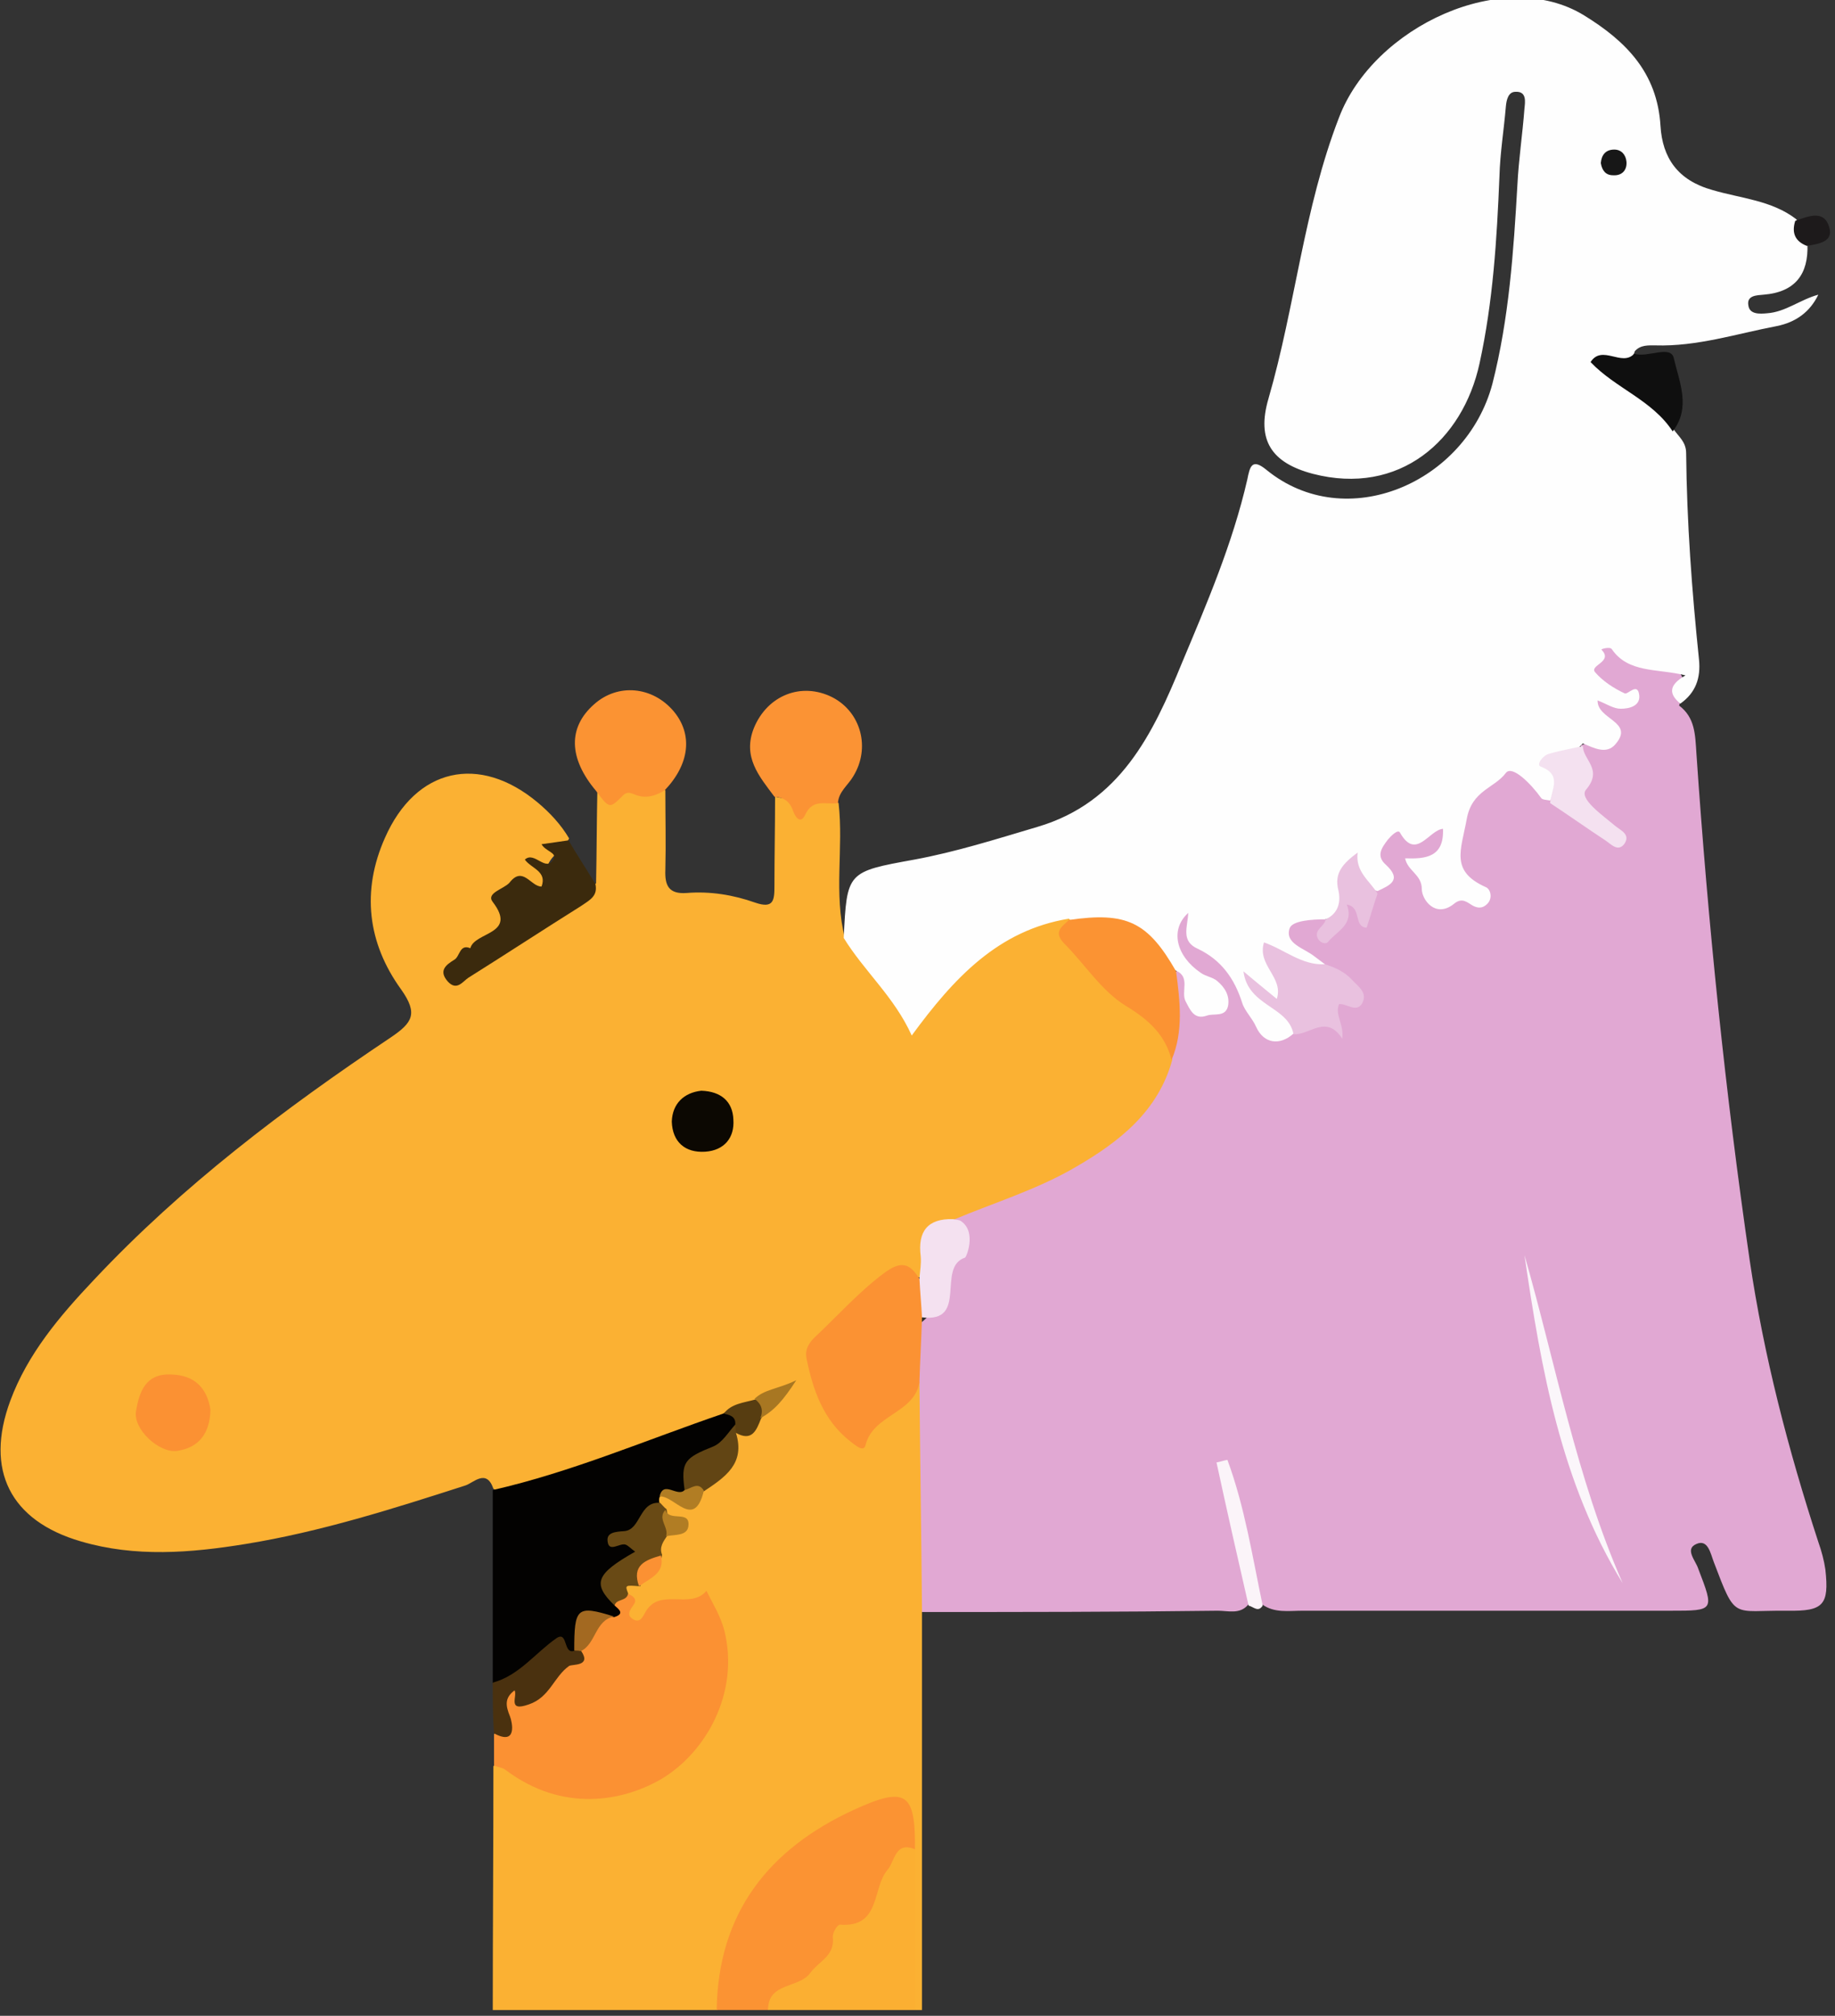 <svg width="286" height="314" viewBox="0 0 286 314" fill="none" xmlns="http://www.w3.org/2000/svg">
<rect x="0" y="0" width="286" height="314" fill="#333333" stroke="none"/>
<g clip-path="url(#clip0_58:2452)">
<path d="M143.702 251.1C143.702 271.8 143.702 292.5 143.702 313.1C143.402 313.1 143.002 313.1 142.702 313.1C141.102 311.4 141.102 309.2 141.102 307C141.102 301.2 140.902 295.4 141.202 289.6C141.402 280.8 140.302 280 132.402 283.9C122.002 288.9 115.502 297.1 113.302 308.5C113.002 310.1 113.102 311.9 111.802 313.1C100.102 313.1 88.502 313.1 76.802 313.1C76.802 300.4 76.902 287.8 76.902 275.1C79.202 273.7 80.602 275.8 82.302 276.5C90.102 280 97.602 279.6 104.402 274.4C110.402 269.8 112.902 263.4 111.802 255.9C110.902 249.6 108.302 248.5 102.502 251.3C97.902 253.5 97.902 253.5 96.802 248.7C96.202 246.8 97.602 246.4 98.902 245.8C100.902 245.1 102.102 243.9 102.002 241.6C102.102 240.4 102.502 239.4 103.502 238.7C106.002 237.5 103.802 236.7 103.302 235.8C102.902 235.2 102.602 234.6 102.502 233.9C102.502 233.4 102.702 233 103.102 232.7C105.102 231.4 107.802 235.6 109.402 231.8C112.002 229.3 114.002 226.5 114.702 222.9C117.202 223.9 117.002 221.3 118.002 220.3C118.902 219.4 119.802 218.4 120.902 217.5C119.702 217.7 118.802 218.6 117.702 218.9C115.902 219.5 114.202 220.3 112.502 221.2C103.302 225.5 93.602 228.5 84.002 231.5C81.802 232.2 79.402 233.7 76.902 231.9C75.802 228.7 73.802 231 72.502 231.4C61.302 235 50.002 238.6 38.302 240.5C29.702 241.9 21.102 242.6 12.602 240.1C1.602 236.9 -2.398 229 1.602 218.2C4.302 210.9 9.302 205 14.602 199.4C28.402 184.7 44.302 172.7 60.902 161.6C64.302 159.3 65.202 157.9 62.502 154.1C57.302 146.9 56.302 138.8 60.002 130.5C64.802 119.6 74.702 117.4 83.802 125C85.702 126.6 87.402 128.4 88.702 130.6C87.702 132.7 84.602 133.6 85.202 136.9C85.502 138.6 83.702 138.2 82.602 137.9C80.402 137.3 79.002 138.5 79.202 140.3C79.702 145.3 76.502 147.4 72.902 149.4C72.302 149.7 71.802 150.1 71.602 151.6C78.902 146.7 86.102 142.5 92.902 137.6C93.002 132.8 93.002 128 93.102 123.2C96.702 124.2 100.202 121.2 103.702 123.1C103.702 127.2 103.802 131.4 103.702 135.5C103.602 137.9 104.202 139.3 107.002 139.1C110.702 138.8 114.302 139.4 117.702 140.6C120.602 141.6 120.702 140.2 120.702 138C120.702 133.4 120.802 128.7 120.802 124.1C124.002 125 127.602 123.2 130.702 125.1C131.502 132.1 129.902 139.2 131.702 146.2C135.602 148.3 137.902 152 140.202 155.6C141.802 158.1 142.902 158.4 144.902 156C149.402 150.6 154.502 145.9 161.202 143.4C163.002 142.7 164.802 141.5 166.802 142.9C167.002 145.5 167.902 147.9 170.002 149.3C173.702 151.8 175.902 155.9 180.002 158.1C182.802 159.6 182.902 162.7 183.502 165.5C181.902 174 175.402 178.4 168.802 182.4C162.602 186.2 155.802 188.8 148.902 191C144.102 191.7 145.802 196.2 144.302 198.9C139.202 198.8 129.902 205.1 127.902 210C126.602 213.1 129.902 221.3 132.902 222.7C134.402 223.4 135.102 222.5 135.702 221.6C137.402 219.3 140.202 218.3 141.902 216C143.402 214 144.302 215.3 144.902 217C145.802 227 145.302 237.1 145.202 247.1C145.202 248.5 144.802 249.9 143.702 251.1Z" fill="#FBB133"/>
<path d="M111.703 313.1C111.903 298 119.803 288 133.103 281.9C141.203 278.2 142.703 279.2 142.603 288.1C140.203 289.6 139.403 292.2 138.203 294.5C136.803 297.3 136.803 301.3 132.203 301.3C131.903 301.3 131.603 301.7 131.503 302C129.903 308.2 124.003 309.9 119.603 313.2C117.003 313.1 114.303 313.1 111.703 313.1Z" fill="#FB9333"/>
<path d="M119.703 313.1C119.703 308.7 124.503 309.8 126.303 307.3C127.603 305.5 130.103 304.7 129.803 301.8C129.703 301.1 130.503 299.8 130.903 299.8C137.303 300.3 135.903 294.1 138.303 291.3C139.503 289.9 139.503 286.7 142.703 288.1C142.703 296.4 142.703 304.8 142.703 313.1C135.003 313.1 127.303 313.1 119.703 313.1Z" fill="#FBAF32"/>
<path d="M143.703 251.1C143.603 239.2 143.403 227.2 143.303 215.3C141.503 212.5 142.103 209.5 142.603 206.6C147.703 204 145.903 197.8 149.303 194.2C150.303 193.1 149.003 191.4 148.603 190C155.003 187.3 161.703 185.3 167.803 181.7C174.503 177.8 180.503 173.1 182.703 165.1C182.503 160.8 181.603 156.4 182.803 152.1C183.303 151.1 184.003 150.4 185.003 151.5C185.803 152.4 185.803 153.6 186.203 154.7C186.503 155.7 187.003 156.6 188.203 156.6C188.503 156.6 188.903 156.4 189.003 156.1C189.503 154.9 188.703 154.2 187.903 153.7C185.603 152 183.903 149.8 182.403 147.4C181.303 145.7 181.003 144 182.803 142.5C184.203 141.4 185.403 141.2 186.303 143.2C189.203 149 194.603 153.1 197.203 159.2C197.903 160.8 199.603 161.4 201.403 160.4C203.103 158.3 206.003 159.1 208.003 156.4C210.103 153.6 209.303 153.3 207.403 152.1C206.803 151.7 206.203 151.5 205.703 151.1C204.803 150.6 204.103 150 203.303 149.5C201.403 148.2 199.103 146.7 200.203 144.1C201.303 141.6 203.903 142.2 206.203 142.6C207.403 144.7 208.103 143.9 208.703 142.1C209.803 138.7 211.003 139.9 212.503 142C213.103 140.9 212.903 139.3 214.003 138.3C215.503 137.1 214.603 135.6 214.503 134.2C214.203 130.7 216.003 129 219.403 129.4C220.403 129.5 221.303 129.6 222.303 129.3C223.503 128.9 225.003 127.9 225.703 129.7C226.203 131 225.403 132.2 224.803 133.4C224.103 134.7 220.703 134 222.403 137.4C224.003 140.6 226.303 139.7 228.703 139.6C229.203 139.6 229.703 139.7 229.903 139C229.503 137.6 228.003 137.3 227.003 136.6C226.203 136 225.403 135.4 225.203 134.3C224.703 131.2 231.303 120.5 234.303 119.7C235.903 119.3 237.203 120.1 238.403 120.9C239.703 121.9 240.703 123.3 242.203 124.1C244.903 125.7 247.503 127.5 250.103 129.2C246.503 125.4 246.503 125.4 246.403 116.1C248.303 115.3 252.203 115.7 248.703 111.8C248.003 111.1 247.703 109.9 248.703 109.2C250.003 108.3 251.103 109.5 252.403 109.9C250.803 108.9 249.403 107.7 248.103 106.4C246.303 104.7 247.503 103 248.403 101.5C249.603 99.6 251.203 100.3 252.703 101.2C254.103 102.1 255.403 103.3 257.103 103.3C261.903 103.3 263.503 105.4 261.703 109.9C264.203 111.8 264.203 114.4 264.403 117.4C266.203 143.8 268.903 170.2 272.703 196.3C274.903 211.2 278.703 225.8 283.403 240.2C283.903 241.6 284.303 243.1 284.503 244.5C285.103 250 284.203 251 278.603 250.9C269.903 250.8 270.603 252.5 267.103 243.3C266.603 242 266.203 239.7 264.403 240.5C262.503 241.3 264.303 243.1 264.703 244.4C267.203 250.9 267.203 250.9 260.403 250.9C241.303 250.9 222.103 250.9 203.003 250.9C200.903 250.9 198.603 251.3 196.703 249.9C193.303 244.5 193.803 237.9 191.803 233.1C192.603 237 194.003 241.9 194.903 246.8C195.103 247.9 195.503 249.1 194.503 250C193.203 251.5 191.403 250.9 189.803 250.9C174.503 251.1 159.103 251.1 143.703 251.1Z" fill="#E1A8D3"/>
<path d="M206.6 143.2C204.5 143.2 201.4 143.4 201 144.6C200.2 147 203.3 147.7 204.9 149C205.4 149.4 206 149.8 206.5 150.2C206.7 152.3 205.3 151.7 204.3 151.4C202.4 151 200.8 149.7 198.8 149.2C199 151.5 201.4 153.5 199.6 155.7C198.6 156.9 197.6 155.2 196.6 154.8C198.5 156.7 202.5 156.9 201.6 161C199.5 162.9 197 162.6 195.8 160C195.2 158.6 194 157.5 193.6 156.2C192.4 152.4 190.3 149.5 186.7 147.8C184 146.6 185.1 144.4 185.2 142.2C182.3 144.8 183.3 148.9 187.1 151.5C187.9 152.1 189 152.2 189.7 152.8C190.9 153.8 191.7 155.1 191.4 156.7C191 158.5 189.2 157.8 188.1 158.2C186.1 158.9 185.5 157.3 184.8 156C184 154.5 185.6 152.2 183.3 151.2C182.2 151.1 181.4 150.4 180.9 149.6C178.4 145.8 174.7 144.3 170.3 144.3C169 144.3 167.6 144.3 166.6 143.1C155.6 144.9 148.7 152.3 142.1 161.3C139.4 155.3 134.7 151.3 131.5 146.1C132 135.8 132 135.8 142.5 133.9C149 132.7 155.3 130.7 161.7 128.8C174.6 125 179.7 114.3 184.2 103.3C188.1 94 192.1 84.7 194.4 74.7C194.8 72.7 195.1 71.3 197.4 73.2C209.8 83.3 228.5 75.2 232.6 59.8C235.2 49.6 235.9 39.2 236.5 28.8C236.7 24.8 237.3 20.9 237.6 16.9C237.7 15.9 238 14.2 236.2 14.3C235.1 14.3 234.8 15.5 234.7 16.6C234.4 20.2 233.8 23.8 233.7 27.5C233.3 37.3 232.7 47 230.6 56.6C228 68.6 218.1 77.3 204.6 73.8C198.2 72.1 195.8 68.6 197.7 62.1C201.9 47.6 203.2 32.5 208.7 18.3C214.1 4.1 234.4 -5.3 246.9 2.4C253.4 6.4 258.3 11.3 258.8 19.6C259.1 24.6 261.5 28.1 266.9 29.6C271.3 30.9 276.1 31.2 279.9 34.1C280.9 35.2 281.7 36.4 281.7 38C281.9 42.7 279.8 45.5 274.9 45.9C273.8 46 272.2 46 272.5 47.6C272.7 49 274.3 48.9 275.4 48.8C278.3 48.6 280.5 46.7 283.4 45.9C282.1 48.6 279.9 50.2 276.9 50.8C270.6 52 264.5 54 258 53.8C256.9 53.8 255.7 53.7 254.8 54.7C254.3 56.7 252.3 55.9 250.9 56.7C253.7 58.4 255.8 60.8 258.5 62.4C260.3 63.4 261.3 64.7 260.8 66.8C261.6 68 262.8 68.8 262.8 70.6C262.9 81.3 263.7 92.1 264.8 102.7C265.1 105.6 264.3 107.9 261.9 109.6C260.2 108.2 259.9 106.8 262.7 105.2C258.3 104.1 253.8 104.9 251.2 101.1C250.9 100.7 249.5 101.1 249.6 101.2C251.5 103.1 247.7 103.6 248.6 104.7C249.8 106.1 251.5 107.2 253.2 108C253.7 108.3 255.3 106.1 255.5 108.4C255.6 110 253.9 110.4 252.6 110.4C251.5 110.4 250.5 109.7 249 109.1C248.9 112.1 254.8 112.4 251.8 115.9C250.4 117.6 248.4 116.5 246.7 115.8C245.3 117.6 241.1 117.9 243.9 121.8C244.4 122.5 242.2 123.6 241.6 124.7C241.1 124.6 240.4 124.6 240.2 124.3C238.7 122.2 235.7 119.1 234.7 120.4C232.9 122.8 229.4 123.1 228.6 127.6C227.7 132.5 226 135.7 231.6 138.2C232.3 138.5 232.7 139.9 231.8 140.8C231.1 141.5 230.4 141.5 229.6 141.1C228.7 140.6 227.9 139.7 226.6 140.8C223.7 143.1 221.6 140.1 221.6 138.5C221.6 136.2 219.4 135.7 219 133.7C222.1 133.8 225.1 133.6 224.9 129.1C222.7 129.3 220.7 134.1 218.2 129.7C217.9 129.1 216.8 130.2 216.3 130.8C215.4 132 214.4 133.3 216 134.7C218.6 137.1 216.6 137.9 214.7 138.8C212.4 138.2 211.3 136.5 210.7 134.5C208.7 137.3 211.2 141.9 206.6 143.2Z" fill="#FEFEFE"/>
<path d="M97.7 248.2C98.5 248.5 99.4 249 98.8 249.9C98.2 250.8 97.5 251.6 98.8 252.3C99.8 252.8 100.2 251.8 100.6 251.1C102.8 247.2 107.6 250.8 110.1 247.8C111.1 249.8 112.3 251.7 112.9 254C115.3 263.7 110 273 103.1 277.1C97.1 280.6 87.7 282.4 78.8 275.7C78.3 275.3 77.6 275.3 77 275C77 273.4 77 271.7 77 270.1C78.3 269.2 78.1 267.9 78.1 266.5C78.1 264.4 78.3 262.3 81.5 263.5C84.1 264.4 84.9 261.8 86.1 260.5C87.4 259.1 88.6 257.6 90.3 256.7C92 255.2 91.5 251.9 94.5 251.3C95.2 250.9 95.4 250.1 95.6 249.4C95.7 248.4 96.9 248.7 97.7 248.2Z" fill="#FB9133"/>
<path d="M95.801 250.1C96.501 250.7 97.401 251.4 95.701 251.9C90.801 250.7 91.201 255.3 89.401 257.6C86.701 256.1 84.401 257.9 83.401 259.7C81.701 262.7 79.601 262.9 76.801 262.2C76.801 252.2 76.801 242.2 76.801 232.1C89.101 229.3 100.701 224.3 112.701 220.2C114.301 219.1 114.901 220 115.201 221.5C114.201 223.8 113.201 225.9 110.501 226.8C108.201 227.6 107.701 229.9 107.501 232.1C106.501 234.9 104.101 231.5 102.801 233.2C102.701 233.5 102.701 233.8 102.801 234.2C102.001 235.8 100.501 237 99.701 238.6C99.401 239.2 96.101 239.2 99.201 241C100.801 241.9 98.901 243.2 97.901 243.9C95.801 245.4 94.401 247.2 95.801 250.1Z" fill="#030201"/>
<path d="M130.602 125.1C128.802 125.4 126.702 124.3 125.502 126.9C124.802 128.4 124.002 127.4 123.602 126.3C123.102 124.8 122.102 124.2 120.702 124.1C118.302 120.9 115.702 117.9 117.502 113.4C119.602 108.3 124.902 106.2 129.702 108.6C134.202 110.9 135.702 116.5 133.002 120.9C132.202 122.3 130.702 123.3 130.602 125.1Z" fill="#FB9334"/>
<path d="M103.603 123.1C102.303 123.9 100.903 124.4 99.303 123.9C98.603 123.7 97.903 123.1 97.103 123.9C95.003 126 95.003 126 92.903 123.2C88.603 118.1 88.503 113.3 92.603 109.7C96.303 106.4 101.703 106.9 105.003 110.8C108.003 114.4 107.503 119 103.603 123.1Z" fill="#FB9333"/>
<path d="M92.802 137.7C93.202 139.6 91.902 140.2 90.602 141.1C84.702 144.8 78.902 148.6 73.002 152.3C72.102 152.9 71.202 154.4 69.802 152.9C68.302 151.2 69.502 150.3 70.802 149.5C71.702 149 71.602 147 73.302 147.7C74.002 145.1 80.702 145.6 76.802 140.5C75.702 139.1 78.502 138.5 79.402 137.5C81.502 134.8 82.702 138.1 84.402 138.1C85.302 135.7 82.802 135.3 81.802 133.9C83.302 132.5 85.102 136 86.302 133.8C86.802 132.8 85.002 132.6 84.402 131.5C85.902 131.3 87.202 131.1 88.602 130.9C89.902 133.1 91.402 135.4 92.802 137.7Z" fill="#3B2A0D"/>
<path d="M260.702 67.2C257.502 62.3 251.802 60.5 247.902 56.4C249.702 53.6 252.802 57.2 254.702 55.1C256.802 55.8 260.502 53.6 260.902 55.9C261.702 59.4 263.602 63.5 260.702 67.2Z" fill="#0F0F0F"/>
<path d="M76.801 262.1C80.901 261 83.401 257.5 86.701 255.2C88.601 253.9 87.701 257.9 89.601 257.1C90.001 256.7 90.301 256.7 90.601 257.2C92.201 259.6 89.201 259.2 88.701 259.5C86.301 261.2 85.701 264.4 82.401 265.5C79.001 266.7 80.701 264.2 80.201 263.3C78.601 264.5 78.801 265.7 79.501 267.4C79.801 268.2 80.701 272 77.001 270C76.801 267.5 76.801 264.8 76.801 262.1Z" fill="#4A310F"/>
<path d="M194.602 250.1C192.902 242.7 191.202 235.2 189.602 227.8C190.202 227.7 190.702 227.5 191.302 227.4C194.002 234.7 195.202 242.5 196.802 250.1C196.102 251.2 195.402 250.3 194.602 250.1Z" fill="#FBF4F9"/>
<path d="M281.603 38.3C279.803 37.6 279.203 36.3 279.803 34.4C281.803 33.7 284.303 32.6 285.103 35.4C285.803 37.7 283.403 38 281.603 38.3Z" fill="#1D1A1B"/>
<path d="M143.701 205.2C143.601 208.6 143.401 211.9 143.301 215.3C142.501 220.2 136.101 220.3 134.901 225.1C134.601 226.3 133.301 225.1 132.501 224.5C128.301 221.2 126.701 216.5 125.701 211.6C125.401 210.1 126.201 209 127.201 208.1C130.701 204.8 133.901 201.2 137.801 198.3C140.501 196.3 141.801 196.8 143.301 199.2C145.701 201 145.201 203.1 143.701 205.2Z" fill="#FB9233"/>
<path d="M166.602 143.3C175.602 142 178.902 143.6 183.302 151.3C183.902 155.9 184.502 160.6 182.602 165.1C181.602 161.2 179.102 158.9 175.502 156.7C171.702 154.4 169.102 150.2 165.802 146.9C164.102 145.1 165.602 144.3 166.602 143.3Z" fill="#FB9333"/>
<path d="M32.802 219.6C32.702 223.3 31.002 225.5 27.602 226C24.802 226.4 20.702 222.6 21.202 219.8C21.702 216.8 22.702 213.9 26.702 214.1C30.402 214.2 32.302 216.3 32.802 219.6Z" fill="#FB9133"/>
<path d="M143.701 205.2C143.601 203.2 143.401 201.2 143.301 199.1C143.401 198 143.601 196.8 143.501 195.7C143.001 191.8 144.601 189.8 148.501 189.9C149.001 190 149.601 190 149.901 190.3C152.201 192 150.601 195.9 150.401 195.9C145.901 197.4 151.001 206.1 143.701 205.2Z" fill="#F4E1F0"/>
<path d="M109.303 169.9C112.403 170 114.203 171.6 114.303 174.4C114.503 177.2 112.903 179.2 109.903 179.4C106.803 179.6 104.803 177.9 104.703 174.7C104.803 171.9 106.603 170.2 109.303 169.9Z" fill="#0C0802"/>
<path d="M95.8 250.1C92.3 246.7 92.8 245.2 99 241.7C98.4 241.3 98 240.8 97.5 240.6C96.6 240.3 94.9 241.9 94.7 240.1C94.5 238.7 95.9 238.6 97.3 238.5C99.9 238.3 99.6 233.8 102.9 234.1C103.2 234.4 103.5 234.8 103.9 235.1C104 236.5 105.2 237.8 104 239.2C103.4 240.1 102.7 241 103.2 242.2C103.1 242.5 103.1 242.9 102.9 243.1C101 244.2 100.1 245.4 99.8 247.1C97.4 246.9 97.4 246.9 97.9 248.2C97.7 249.5 96 249 95.8 250.1Z" fill="#694A15"/>
<path d="M106.702 232.1C106.102 227.7 106.702 227.1 111.202 225.3C112.602 224.7 113.502 223.1 114.602 221.9C115.102 222.3 115.102 222.7 114.702 223.2C116.202 228 113.002 230.1 109.702 232.3C108.702 232.4 107.602 233 106.702 232.1Z" fill="#624514"/>
<path d="M114.701 223.2C114.701 222.8 114.601 222.3 114.601 221.9C114.701 220.6 113.701 220.4 112.801 220.2C114.001 218.6 116.001 218.5 117.701 218C120.001 218.4 119.601 219.6 118.601 221C117.901 222.8 117.201 224.6 114.701 223.2Z" fill="#573D11"/>
<path d="M106.701 232.1C107.701 231.9 108.801 230.7 109.701 232.2C108.201 238.4 105.101 232.9 102.801 233.1C103.401 230.5 105.601 233.3 106.701 232.1Z" fill="#B17D24"/>
<path d="M118.502 220.9C119.002 219.7 118.702 218.7 117.602 217.9C119.102 216.4 121.202 216.4 124.102 215C122.102 218.1 120.602 219.8 118.502 220.9Z" fill="#A87722"/>
<path d="M99.603 247.1C98.403 243.8 100.604 243 103.004 242.3C103.704 245.1 101.304 245.8 99.603 247.1Z" fill="#FB9133"/>
<path d="M103.802 239.3C104.302 237.9 102.402 236.6 103.702 235.2C104.302 237.1 107.502 235.2 107.302 237.6C107.202 239.3 105.202 239 103.802 239.3Z" fill="#B17D24"/>
<path d="M201.601 161.1C200.801 156.7 194.501 156.8 193.801 151.3C195.801 153 197.301 154.2 199.001 155.6C200.101 152.2 195.901 150.4 197.001 146.8C200.201 147.9 202.901 150.4 206.501 150.2C208.101 150.7 209.601 151.4 210.701 152.6C211.701 153.7 213.201 154.6 212.301 156.3C211.401 157.8 209.901 156.3 208.701 156.4C208.001 158.1 209.501 159.5 209.201 161.8C206.701 157.9 204.101 161.3 201.601 161.1Z" fill="#E9C1DF"/>
<path d="M237.602 195.5C242.502 212.6 245.702 230.2 252.902 246.6C243.302 231 240.202 213.3 237.602 195.5Z" fill="#FBF6FA"/>
<path d="M241.604 125.1C241.704 123.1 243.604 120.7 240.104 119.4C239.404 119.1 240.504 117.6 241.504 117.4C243.204 116.9 245.004 116.6 246.704 116.2C246.704 118.4 249.904 119.8 247.204 123C246.004 124.4 249.804 127 251.804 128.7C252.704 129.4 254.104 130 253.204 131.4C252.204 132.8 251.104 131.5 250.204 130.9C247.304 129 244.504 127 241.604 125.1Z" fill="#F4E1F0"/>
<path d="M206.603 143.2C208.603 142.3 209.003 140.5 208.603 138.7C207.903 136 209.303 134.5 211.603 132.8C211.203 135.8 213.503 137.2 214.703 139.2C214.103 140.9 213.603 142.7 213.003 144.5C210.903 144.4 212.303 141.3 209.903 140.9C211.103 144 208.403 145 207.003 146.7C206.603 147.2 205.703 146.8 205.403 146.2C204.703 144.8 206.503 144.3 206.603 143.2Z" fill="#E9C1DF"/>
<path d="M249.5 25.4C249.6 24.2 250.2 23.3 251.6 23.3C252.7 23.3 253.4 24.1 253.5 25.2C253.6 26.5 252.8 27.4 251.4 27.3C250.3 27.3 249.7 26.6 249.5 25.4Z" fill="#171717"/>
<path d="M90.5 257.2C90.2 257.1 89.9 257.1 89.5 257.1C89.5 250.4 89.9 250 95.7 251.8C92.7 252.4 92.9 256.1 90.5 257.2Z" fill="#A36921"/>
</g>
<defs>
<clipPath id="clip0_58:2452">
<rect width="285.2" height="313.1" fill="white"/>
</clipPath>
</defs>
</svg>
